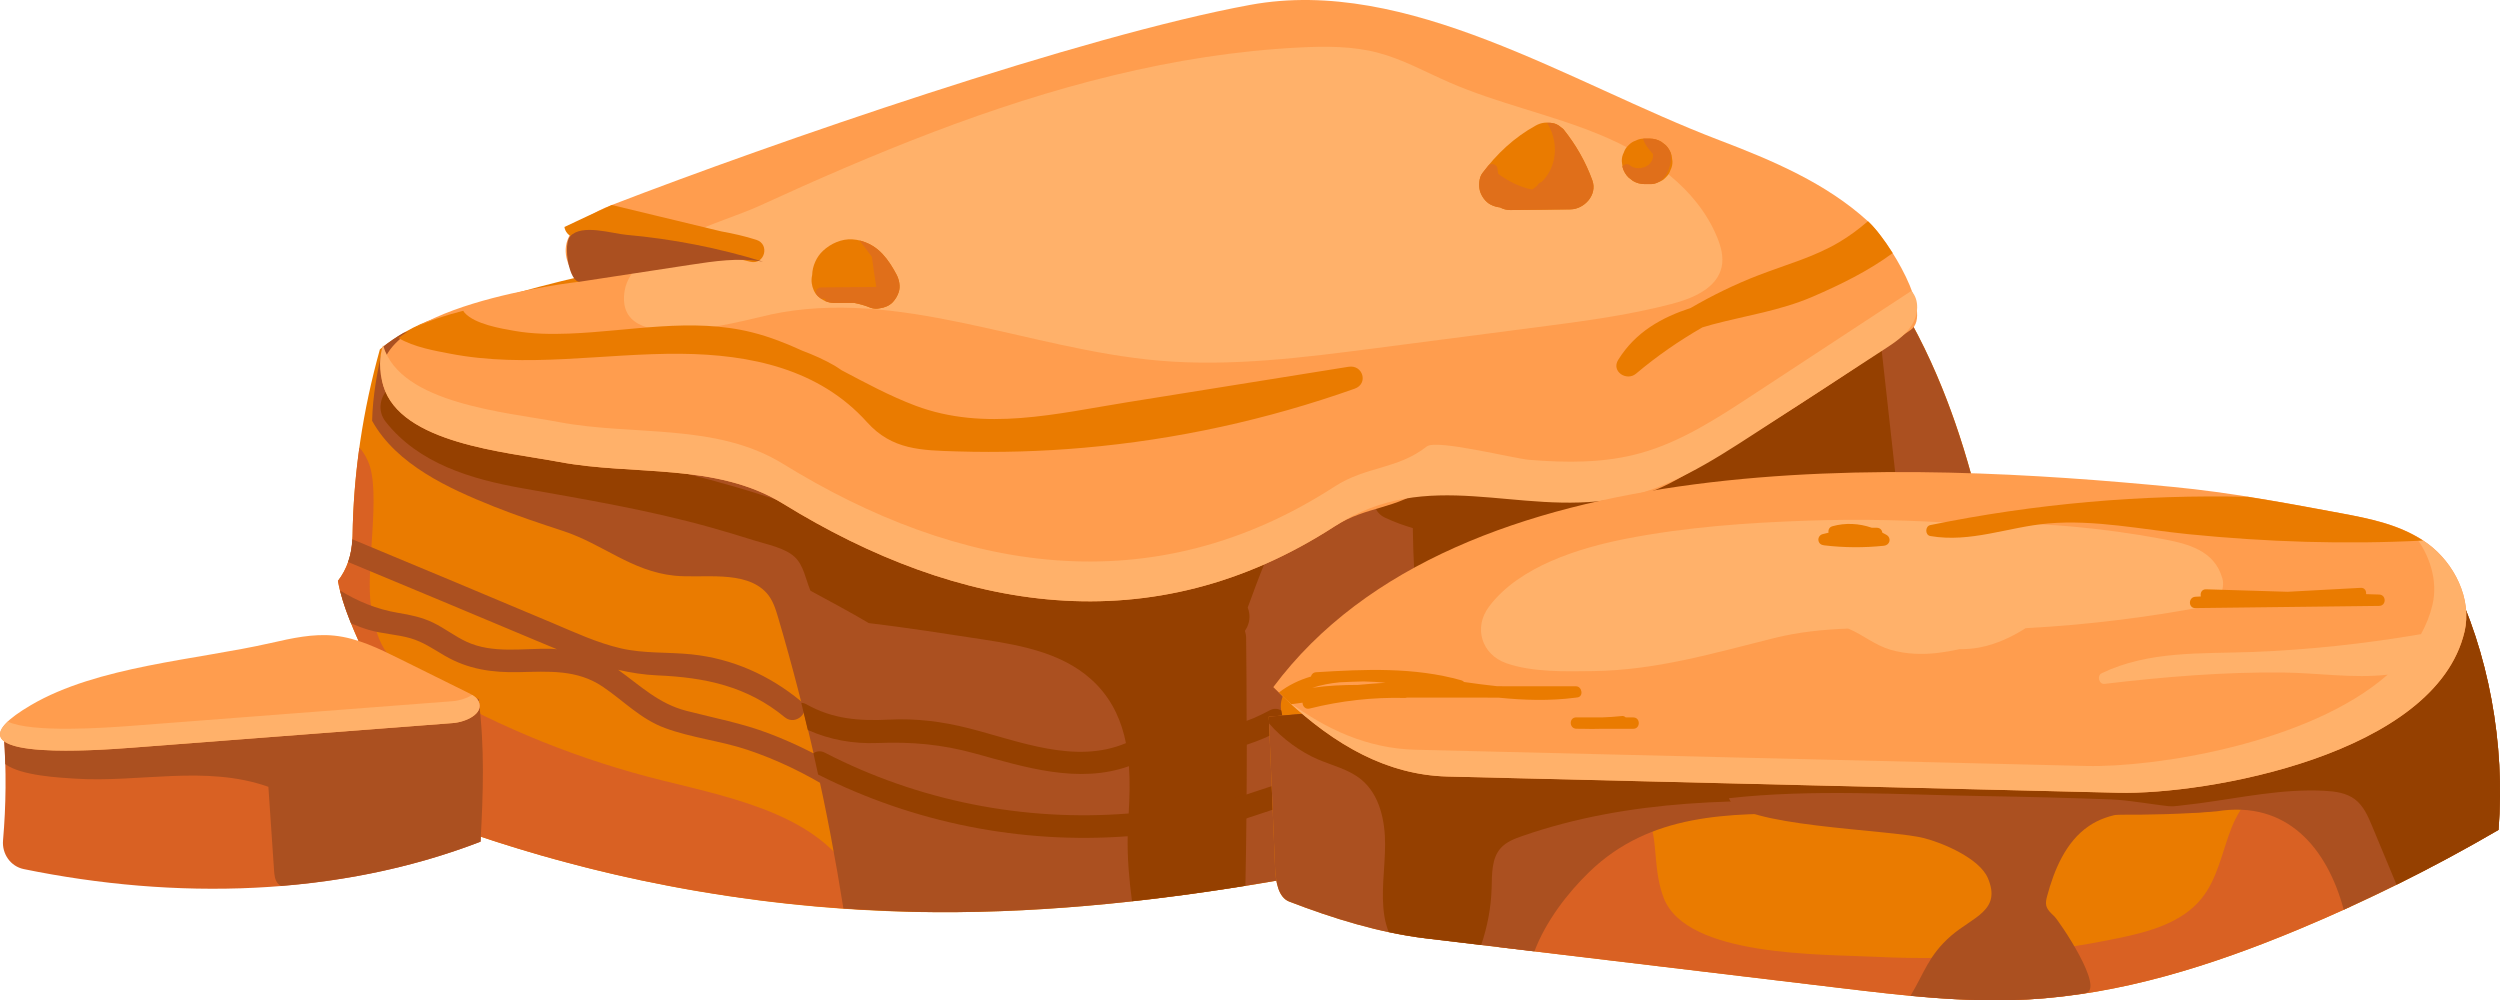 <svg xmlns="http://www.w3.org/2000/svg" width="1080" height="432.14" viewBox="0 0 1080 432.14"><g id="a"/><g id="b"><g id="c"><g id="d"><path d="M798.88 100.72c-202.78 7.31-419.39-29.61-611.1 36.88-8.6 2.98-16.61 7.58-23.67 13.33-7.27 26.21-11.42 52.77-11.79 80.66-.11 7.95-2.5 14.39-6.32 19.35 4.02 22.75 22.55 47.25 24.36 69.94-7.16 8.6 21.75 35.23 32.51 38.93 64.68 22.24 132.99 33.86 201.38 34.26 99.69.59 197.84-22.38 294.88-45.22 57.52-13.54 115.34-27.17 169.97-49.7-9.1-71.04-23.15-144.43-70.22-198.42z" fill="#ea7b00"/><path d="M370.98 383.6c-13.66-30.68-52.48-38.42-85.08-46.51-35.15-8.72-69.08-22.35-100.5-40.37-7.38-4.23-14.89-8.98-19.34-16.23-3.32-5.42-4.65-11.81-5.7-18.09-2.7-16.1 4.51-49.8-1.33-63.03-1.17-2.65-2.44-4.57-3.76-5.99-1.73 12.52-2.79 25.21-2.96 38.21-.11 7.95-2.5 14.4-6.32 19.35 4.02 22.75 22.55 47.24 24.36 69.94-7.16 8.6 21.75 35.23 32.51 38.93 55.09 18.94 112.83 30.1 171 33.26-.66-3.24-1.53-6.43-2.88-9.47z" fill="#d96123"/><path d="M364.39 332.79c-10.19-6.29-20.87-11.62-32.06-15.89-11.71-4.47-23.74-6.7-35.81-9.82-12-3.09-19.77-10.78-29.49-17.73 5.5 1.27 11.14 2.17 17.06 2.42 20.54.87 38.7 4.69 54.96 18.1 4.84 3.99 11.83-2.92 6.95-6.95-13.62-11.24-29.64-18.41-47.28-20.24-10.21-1.06-20.5-.27-30.57-2.61-10.22-2.38-19.86-6.87-29.48-10.94-28.78-12.15-57.63-24.16-86.47-36.17-.18 3.59-.78 6.88-1.83 9.83 26.9 11.2 53.82 22.38 80.67 33.7 3.22 1.36 6.4 2.69 9.57 3.99-.89-.05-1.75-.19-2.66-.2-12.1-.25-25.06 2.23-36.44-3.06-5-2.32-9.38-5.79-14.34-8.2-4.88-2.37-9.81-3.37-15.12-4.25-9.43-1.58-17.65-5.06-25.16-9.67.53 2.13 1.19 4.28 1.9 6.44.14.41.27.83.42 1.24.71 2.05 1.49 4.11 2.32 6.18.05.11.09.23.14.34 2.43 1.06 4.92 2 7.5 2.77 5.95 1.79 12.22 1.94 18.16 3.66 5.44 1.57 9.93 4.7 14.76 7.52 10.13 5.9 20.4 7.36 32.01 7.12 12.91-.26 25.13-1.27 36.35 6.33 9.04 6.13 16.29 13.92 26.76 17.8 11.53 4.26 24.03 5.53 35.72 9.44 12.85 4.3 24.97 10.21 36.49 17.32 5.39 3.33 10.33-5.16 4.96-8.48z" fill="#ab5020"/><path d="M814.09 120.51c-48.2 12.38-95.15 39.27-144.13 52.02-40.17 10.45-82.12 11.31-123.62 11.98-67.53 1.11-135.99 1.81-201.42-14.93-32.46-8.3-63.84-20.83-96.76-27.04-23.73-4.48-48.96-5.34-72.06.8l2.12-1.52c-.73.51-1.46 1.02-2.19 1.53-.58.16-1.17.3-1.76.46-3.07 1.79-6.02 3.8-8.83 5.99-2.43 10.28-4.44 21.24-4.69 31.99 10.55 19.01 33.19 29.26 52.45 36.97 9.87 3.95 19.97 7.31 30.06 10.62 17.08 5.6 29.53 17.37 47.99 19.3 12.31 1.29 30.67-2.63 39.87 7.44 2.7 2.95 3.93 6.92 5.06 10.75 12.15 41.17 21.45 83.15 28.16 125.55 13.28.92 26.58 1.56 39.89 1.63 50.31.3 100.22-5.42 149.8-14.07.51-19.81 1.03-39.62 1.54-59.43.3-11.49-5.79-14.34.83-23.74 15.13-21.44 62.74-30.12 66.38-56.1 28.07 2.46 56.68-1.32 83.14-11.01-.2 38.63 2.82 77.27 8.95 115.4 52.29-12.38 104.56-25.5 154.2-45.98-8.03-62.71-19.96-127.22-55.01-178.63z" fill="#ab5020"/><path d="M555.02 313.99c-.52-2.72-1.2-4.93-1.51-7.07-1.47-.85-3.26-.99-4.9-.1-2.13 1.15-4.3 2.2-6.51 3.18-.23.1-.25.11-.32.15-.08.03-.08.03-.29.11-.6.24-1.19.48-1.8.71-.38.15-.77.28-1.15.42-.03-11.95-.03-23.89-.21-35.84-.02-1.12-.23-2.1-.52-3.02.27-.49.59-.91.85-1.43 1.45-2.87 1.41-5.99.35-8.62 2.39-6.59 4.83-13.16 7.5-19.65 2.92-7.1-5.52-14.01-12.08-12.08-.91.27-1.84.47-2.75.73-8.01 5.33-16.09 10.53-25.25 13.84-18.28 6.6-34.64 4.02-53.44 1.33-12.33-1.76-24.5-3.83-36.54-6.3-27.69-1.16-57.09-6.72-71.69-20.89-1.72-.75-3.39-1.54-5.25-2.18-28.44-9.79-57.99-16.88-87.63-21.87-24.79-4.18-54.53-5.73-71.33-27.04-7.82-9.92-21.64 4.07-13.89 13.89 14.21 18.01 36.94 24.74 58.64 28.6 27.38 4.88 54.56 9.39 81.4 16.9 6.42 1.8 12.81 3.7 19.17 5.72 5.41 1.72 13.1 3.12 17.43 7.12 3.8 3.51 4.76 9.55 6.64 14.16.06.16.14.3.21.46 8.52 4.6 17 9.13 25.15 13.95 16.34 1.97 32.58 4.49 48.91 7 17.86 2.75 36.88 6.25 49.82 19.87 6.91 7.28 10.56 15.86 12.38 24.99-21.97 9.29-46.23-.91-67.97-6.44-11.32-2.88-22.48-4.29-34.16-3.72-12.97.64-24.37-.13-35.94-6.63-.75-.42-1.49-.6-2.19-.63.98 3.91 1.89 7.83 2.83 11.75 9.52 4.22 19.51 6.04 30.16 5.62 14.66-.58 27.7.57 41.91 4.48 21.83 6.01 44.82 13.3 66.66 5.53.48 6.77.27 13.67-.12 20.43-45.14 3.62-90.86-5.41-131.32-26.3-1.82-.94-3.53-.61-4.88.26.7 3.07 1.37 6.14 2.04 9.22 41.47 20.93 87.75 30.08 133.73 26.66-.19 9.44.64 18.75 1.86 28.05 16.32-1.79 32.6-4.01 48.84-6.62.05.0.11-.02.16-.03.42-20.31.58-40.63.6-60.95 5.16-1.7 10.18-3.83 14.96-6.41.58-.32 1.07-.77 1.45-1.31z" fill="#954000"/><path d="M722.91 225.68c.67.07 2.09.5 2.91.57.02.72.22 1.75.22 1.82-.16 4.27.62 8.79.92 13.04l1.84 26.08c.51 7.19 7.19 10.27 12.62 9.22.04 3.31.08 6.62.3 9.94.81 12.5 19.65 12.77 19.64.0v-1.86c4.83 5.85 16.21 3.35 17.47-6.3.15-1.17.23-2.34.38-3.51 4.03.4 8.03-1.58 9.26-6.83 2.7-1.39 4.72-4.15 4.79-8.38.08-4.57.15-9.14.23-13.71.66 6.83 1.21 13.68 1.55 20.56.25 4.97 3.31 7.96 6.94 9.02.25.95.51 1.91.76 2.86 2.36 8.91 17.14 9.8 18.94.0 3.84-20.87.64-41.67-1.67-62.52-2.42-21.81-4.83-43.62-7.25-65.44-.58-5.27-4.1-9.82-9.82-9.82-4.44.0-8.91 3.47-9.71 7.92-4.42-6.37-14.86-5.03-17.25 2.45-5.82-1.91-12.97.92-12.51 8.84.06 1.06.05 2.12.11 3.18-1.02.28-1.98.72-2.86 1.29-3.25-9.03-19.02-7.92-19.02 3.45.0 4.55.0 9.11.0 13.66-3.25.15-6.54 1.67-7.88 4.71-4.05 9.16-17.18 10.61-25.97 11.96-11.7 1.8-23.67 1.81-35.47 1.72-14.02-.1-28.12-.39-42.05.75-2.49-.68-5.27-.39-7.63.8-7.42.93-14.79 2.31-22.06 4.51-7.47 2.27-10.37 14.17-2.35 17.95 3.98 1.88 8 3.34 12.04 4.52.34 25.06 2.64 50.04 6.95 74.75.8 4.58 4.27 6.75 8.05 6.98-.06 5.07 4.94 9.33 9.8 9.33 5.66.0 9.41-4.51 9.82-9.82 2.01-25.88.85-51.91-3.31-77.5 13.15-.25 26.45-2.21 39.75-4.08 13.66-1.92 27.73-3.66 41.52-2.13z" fill="#954000"/><path d="M1.68 317.5c1.08 15.16.95 30.4-.37 45.54-.51 5.83 3.24 11.24 8.97 12.41 65.23 13.37 135.39 12.04 197.32-11.85 1.15-20.8 1.85-41.03-.87-61.69-48.14-2.4-96.22 8.23-144.19 12.94-20.98 2.06-40.08 6.19-60.86 2.64z" fill="#d96123"/><path d="M825.46 142.5c-31.74 22.16-64.33 43.09-97.68 62.74-8.52 5.02-17.52 9.25-27.36 10.26-27.82 2.85-56.47-.76-84.04-5.44-12.65 9.96-26.21 8.5-39.73 17.26-79.24 51.33-162.56 37.02-238.44-9.78-28.77-17.75-64.78-11.96-96.6-17.98-22.95-4.34-68.65-7.89-76.04-32.97-10.16-34.48 85-44.91 85-44.91.0.0-20.79-19.8 13.74-33.13C333.37 61.91 467.38 15.44 540.18 2.09c67.94-12.46 137.87 33.81 202.42 58.41 23.03 8.78 46.31 18.59 64.5 35.23 8.91 8.16 28.26 39.86 18.36 46.78z" fill="#ff9d4e"/><path d="M825.7 125.67c-22.91 15.03-45.83 30.07-68.74 45.1-15.22 9.98-30.75 20.12-48.29 24.99-15.68 4.36-32.05 4.19-48.14 2.88-6.56-.54-40.02-9.02-44.15-5.77-12.65 9.95-26.21 8.5-39.73 17.26-79.24 51.32-162.56 37.02-238.44-9.78-28.77-17.75-64.78-11.96-96.6-17.98-22.95-4.34-68.65-7.89-76.04-32.97-.04-.14-.04-.26-.08-.4-1.68 5.2-1.86 11.02.08 17.59 7.39 25.08 53.09 28.63 76.04 32.97 31.82 6.02 67.83.23 96.6 17.98 75.87 46.8 159.19 61.11 238.44 9.78 40.48-26.21 78.59-4.34 121.73-11.83 21.76-3.78 40.95-16.08 59.47-28.11 18.68-12.14 37.37-24.28 56.05-36.41 4.48-2.91 9.09-5.95 11.96-10.46 2.87-4.5 3.48-10.91-.17-14.84z" fill="#ffb16a"/><path d="M332.6 135.93c55.53-11.93 111.45 14.96 168.03 19.86 31.2 2.7 62.54-1.34 93.59-5.37 23.38-3.04 46.75-6.07 70.13-9.11 19.49-2.53 39.04-5.07 58.04-10.07 9.08-2.39 19.41-6.79 21.37-15.97.92-4.3-.3-8.77-1.98-12.83-8.76-21.26-29.34-35.43-50.59-44.22-21.25-8.8-44.06-13.46-65.14-22.65-10.2-4.45-20.02-9.97-30.79-12.79-10.97-2.88-22.49-2.84-33.82-2.27-54.39 2.72-107.39 17.21-158.09 36.46-25.64 9.74-50.8 20.71-75.72 32.15-15.07 6.91-54.56 16.89-57.78 36.44-4.8 29.13 49.4 13.26 62.76 10.4z" fill="#ffb16a"/><g><path d="M807.11 95.72c-.05-.05-.11-.09-.17-.14-3.88 3.35-8.01 6.43-12.47 9.07-10.84 6.41-22.93 9.69-34.61 14.18-10.25 3.94-20.06 8.74-29.48 14.21-12.47 4.1-23.78 10.28-31.32 22.43-3.1 5 3.64 9.38 7.71 5.95 8.99-7.58 18.59-14.21 28.66-19.99 1.45-.45 2.9-.87 4.35-1.26 14.61-3.87 29.33-5.98 43.31-12.01 11.83-5.1 24.14-11.13 34.55-18.82-3.71-5.91-7.67-11-10.54-13.63z" fill="#ea7b00"/><path d="M189.07 137.4c-.9.04-.39.08.0.0h0z" fill="#ea7b00"/><path d="M247.44 102.28c20.3 3.96 41.3 3.47 61.59 7.16 5.04 1.21 10.07 2.43 15.11 3.64 6.16 1.49 8.62-7.54 2.61-9.47-4.99-1.6-10.06-2.73-15.16-3.65-8.92-2.15-17.83-4.3-26.75-6.45-6.85-1.65-13.69-3.3-20.53-4.95-6.85 3.1-13.69 6.25-20.48 9.49.25 1.94 1.79 3.87 3.61 4.23z" fill="#ea7b00"/><path d="M582.61 158.44c-31.85 5.11-63.7 10.22-95.55 15.32-30.5 4.89-61.63 12.78-91.6 1.49-11.03-4.16-21.43-9.79-31.88-15.3-.99-.63-1.94-1.36-2.95-1.94-4.46-2.58-9.18-4.68-14-6.49-6.97-3.19-14.1-6.01-21.62-7.91-26.12-6.59-52.76-.5-79.13.5-7.82.29-15.73.2-23.46-1.14-6.17-1.07-17.21-2.94-21.63-7.76-.28-.3-.45-.63-.68-.95-3.72.95-7.34 1.98-10.76 3.14h0c-6.8 2.3-12.78 5.08-17.17 8.63 6.65 4.01 16.3 5.6 22.05 6.72 33.16 6.46 66.6-.21 99.95.09 29.93.27 59.66 6.5 80.38 29.55 10.81 12.02 23.42 12.15 38.78 12.62 18.28.56 36.58.03 54.79-1.57 39.95-3.5 79.29-12.12 117.08-25.52 6.04-2.14 3.58-10.46-2.61-9.47z" fill="#ea7b00"/></g><path d="M250.57 121.68c15.83-2.42 31.66-4.84 47.49-7.26 10.46-1.6 21.14-3.2 31.57-1.39-19.21-5.92-39.05-9.81-59.07-11.59-6.26-.56-19.19-4.82-24.24.61-3.26 3.5-.43 20.35 4.26 19.63z" fill="#ab5020"/><path d="M561.36 341.08c-.79-2.43-3.43-4.29-6.04-3.43l-28.11 9.28c-2.43.8-4.27 3.43-3.43 6.04.79 2.43 3.43 4.29 6.04 3.43 9.37-3.09 18.74-6.19 28.11-9.28 2.43-.8 4.28-3.43 3.43-6.04z" fill="#954000"/><path d="M206.73 301.91c-11.29-.56-22.57-.36-33.85.26-.64.22-1.29.46-1.93.67-37.22 12.64-76.84 14.04-116.38 12.88-17.63 2.09-34.23 4.74-52.01 1.88-.3.2-.57.41-.84.63.27 3.95.45 7.9.55 11.86 6.86 5.1 23.89 5.86 29.78 6.26 27.87 1.89 56.8-6.04 83.89 3.55.82 12.03 1.63 24.05 2.45 36.08.14 2.04.34 4.24 1.71 5.76.37.42.82.72 1.29.98 29.59-2.4 58.71-8.51 86.21-19.12 1.15-20.8 1.85-41.03-.87-61.69z" fill="#ab5020"/><path d="M116.95 277.79c9.05-2.07 18.29-4.15 27.52-3.19 9.96 1.04 19.18 5.56 28.16 10.01 9.83 4.87 19.67 9.74 29.5 14.61 1.84.91 3.81 1.95 4.65 3.82 2.37 5.23-5.47 8.88-11.19 9.32-46.29 3.55-92.59 7.11-138.88 10.66-17.9 1.37-84.92 6-43.36-18.4 28.83-16.92 71.59-19.52 103.59-26.84z" fill="#ff9d4e"/><path d="M203.94 300.21c-2.36 1.52-5.58 2.49-8.34 2.7-46.29 3.55-92.59 7.11-138.88 10.66-11.46.88-43.01 3.08-53.36-1.84-17.17 16.29 37.45 12.52 53.36 11.3 46.29-3.56 92.59-7.11 138.88-10.66 5.72-.44 13.56-4.09 11.19-9.32-.57-1.25-1.65-2.12-2.85-2.84z" fill="#ffb16a"/><g><path d="M687.93 78.01c-2.99-8.22-7.13-15.42-12.57-22.24l-1.99-1.54c-1.13-.72-2.34-1.11-3.65-1.17-2.21-.3-4.28.07-6.26 1.17-9.25 5.08-16.89 12.21-23.13 20.65-1.42 1.92-1.6 5.37-.99 7.57.63 2.28 2.39 4.75 4.51 5.87 1.28.68 2.71 1.12 4.16 1.28 1.33.71 2.83 1.15 4.48 1.13l25.96-.29c5.95-.07 11.7-6.29 9.47-12.43z" fill="#ea7b00"/><path d="M722.15 67.09c-.47-1.66-1.31-3.11-2.53-4.33l-1.99-1.54c-1.53-.89-3.18-1.34-4.96-1.34h-2.23c-1.35-.05-2.61.23-3.78.85-1.22.4-2.27 1.07-3.16 2.03-.96.89-1.63 1.94-2.03 3.16-.62 1.17-.9 2.43-.85 3.78.12.87.23 1.74.35 2.61.47 1.66 1.31 3.11 2.53 4.33.66.51 1.32 1.02 1.99 1.54 1.53.89 3.18 1.33 4.96 1.34h2.23c1.35.05 2.61-.23 3.78-.85 1.22-.4 2.27-1.07 3.16-2.03.96-.89 1.63-1.94 2.03-3.16.61-1.17.9-2.43.85-3.78-.12-.87-.23-1.74-.35-2.61z" fill="#ea7b00"/><path d="M687.93 78.01c-2.99-8.22-7.13-15.42-12.57-22.24l-1.99-1.54c-1.13-.72-2.34-1.11-3.65-1.17-.47-.06-.92.03-1.38.03 3.96 6.3 4.62 14.51.97 21.13-.92 1.67-2.1 3.16-3.43 4.49-.06.02-.13.0-.19.03-.77.24-1.27.74-1.53 1.35-.75.6-1.44 1.28-2.26 1.77-5.26-.95-10.28-3.55-14.64-6.76-.14-.65-.27-1.3-.3-1.99-.08-2-2.26-2.74-3.67-1.87-1 1.21-2.03 2.38-2.97 3.65-1.42 1.92-1.6 5.37-.99 7.57.63 2.28 2.39 4.75 4.51 5.87 1.28.68 2.71 1.12 4.16 1.28 1.33.71 2.83 1.15 4.48 1.13l25.96-.29c5.95-.07 11.7-6.29 9.47-12.43z" fill="#e06f1a"/><path d="M721.69 65.98c-.49-1.19-1.13-2.29-2.06-3.23l-1.99-1.54c-1.53-.89-3.18-1.34-4.96-1.34h-2.23c-.22.0-.43.05-.65.06.73 2.53 2.46 4.52 4.15 6.48.05.06.1.12.15.18.0.34.01.67-.01 1.01-.02.09-.07.45-.08.52-.06.27-.13.54-.22.8.0.03-.15.35-.17.4-.11.21-.22.42-.34.62-.05.08-.51.68-.26.39-.16.18-.32.36-.49.53-.17.17-.35.33-.54.48.31-.25-.41.26-.49.31-.21.12-.42.23-.64.35-.1.05-.13.08-.15.09-.02.0-.05.01-.15.05-.54.19-1.08.33-1.64.45-.1.02-.13.03-.16.04-.02.0-.05.0-.16.0-.32.0-.65.03-.97.02-.19.0-.39-.02-.58-.04-.05-.01-.42-.07-.44-.07-1.14-.25-1.61-.45-2.67-1.27-.92-.71-2.29-.28-3.04.53.02.17.05.35.07.52.47 1.66 1.31 3.11 2.53 4.33.66.51 1.32 1.02 1.99 1.54 1.53.89 3.18 1.33 4.96 1.34h2.23c1.35.05 2.61-.23 3.78-.85.01.0.03-.01.04-.02.56-.34 1.12-.69 1.64-1.16.77-.69 1.4-1.54 1.92-2.46.02-.03.04-.07.06-.1.34-.61.6-1.24.79-1.9.91-2.22 1.17-4.65.76-7.06z" fill="#e06f1a"/></g><g><path d="M387.26 118.56c-1.69-3.19-3.6-6.27-6.08-8.91-3.4-3.63-7.96-5.92-12.92-6.25-4.66-.31-9.36 1.81-12.72 4.94-2.76 2.56-4.6 6.55-4.68 10.46-.26 1.14-.36 2.31-.19 3.55.28 2.06 1.12 4.19 2.7 5.64 1.92 1.76 4.29 2.89 6.95 2.88 2.86-.01 5.72-.03 8.58-.04 2.37.46 4.7 1.09 6.93 2.02.12.05.23.1.35.15 1.31.41 2.61.47 3.92.18 2.06-.28 4.19-1.12 5.64-2.7 1.15-1.25 2-2.71 2.53-4.33.8-2.46.18-5.36-.99-7.57z" fill="#ea7b00"/><path d="M381.18 109.65c-2.69-2.88-6.13-4.86-9.91-5.75 1.83 2.33 3.66 4.65 5.38 7.07.57 4.34 1.21 8.67 1.91 12.99-7.94.07-15.89.14-23.83.2-1.56.01-2.34 1.21-2.36 2.42.32.48.57 1.01 1 1.4.44.4.9.76 1.38 1.09.62.0 1.25-.01 1.87-.02-.14.3-.2.63-.21.95 1.21.54 2.51.86 3.9.86 2.86-.01 5.72-.03 8.58-.04 2.37.46 4.7 1.09 6.93 2.02.12.05.23.1.35.15 1.31.41 2.61.47 3.92.18 2.06-.28 4.19-1.12 5.64-2.7 1.15-1.25 2-2.71 2.53-4.33.8-2.46.18-5.36-.99-7.57-1.69-3.19-3.6-6.27-6.08-8.91z" fill="#e06f1a"/></g><g><g><path d="M548.13 309.64c.9 21.74 1.8 43.48 2.7 65.21.24 5.74 1.29 12.77 6.12 14.63 18.96 7.3 39.01 13.5 58.94 15.89 59.51 7.13 119.02 14.25 178.54 21.38 27.11 3.25 54.36 6.5 81.6 5.02 40.14-2.18 79.33-14.6 117.01-30.3 29.53-12.3 58.38-26.66 86.33-42.97 2.93-36.94-4.24-76.8-20.38-109.14-52.65 22.41-115.66 24.54-171.78 29.4-112.1 9.7-226.97 21.18-339.07 30.87z" fill="#ea7b00"/><path d="M1015.47 391.65c.03-7.75-1.22-15.5-2.82-23.1-3.02-14.31-10.7-31.45-25.33-31.5-11.08-.04-19.32 10.41-23.37 20.73-4.05 10.32-5.95 21.82-12.93 30.43-8.33 10.26-22.05 14.16-34.98 16.88-34.6 7.27-70.14 10.02-105.45 8.26-23.64-1.18-82 .11-91.87-25.44-8.53-22.06 5.58-49.11-33.71-28.65-19.26 10.03-29.57 30.14-37.35 49.91 48.93 5.86 97.85 11.72 146.77 17.58 27.11 3.25 54.36 6.5 81.6 5.02 40.14-2.18 79.33-14.6 117.01-30.3 7.53-3.14 15.01-6.41 22.45-9.82z" fill="#d96123"/><path d="M1058.98 249.36c-17.2 7.32-35.51 12.45-54.32 16.25-31.84 13.46-66.15 21.55-100.51 26.23-51.8 7.06-104.26 7.14-156.42 10.49-42.96 2.76-86.91 7.62-129.04 1-23.59 2.15-47.16 4.28-70.56 6.31.9 21.74 1.8 43.47 2.7 65.21.24 5.74 1.29 12.77 6.12 14.63 18.96 7.3 39.01 13.5 58.94 15.89l46.97 5.63c4.91-13 14.37-25.3 23.76-34.37 26.24-25.35 60.09-25.39 94.2-25.08.76.0 1.48.08 2.21.13 57.54-5.35 116.59 3.64 174.55-1.19 30.48-4.93 47.77 15.97 54.91 42.49 22.76-10.29 45.09-21.77 66.87-34.47 2.94-36.94-4.24-76.8-20.38-109.13z" fill="#ab5020"/><path d="M1058.98 249.36c-29.11 12.39-61.38 18.57-93.91 22.45-3.63 2.31-7.31 4.51-11.07 6.55-27.66 14.99-59.21 21.1-90.4 25.21-60.29 7.94-121.23 9.14-182.03 10.33-30.11.59-60.41 1.16-90.14-3.62-4.89-.79-9.82-1.78-14.56-3.22-9.57.85-19.21 1.74-28.73 2.57.04.98.08 1.95.12 2.92 5.77 6.73 13.87 12.38 20.77 15.37 6.44 2.79 13.59 4.38 19.01 8.83 8 6.57 10.36 17.84 10.32 28.19-.04 10.35-1.94 20.77-.29 30.99.37 2.26 1.01 4.52 1.83 6.71 5.33 1.13 10.67 2.08 16 2.72 7.99.96 15.99 1.91 23.98 2.87 2.69-7.94 4.28-16.26 4.51-24.65.17-6.02-.08-12.72 3.93-17.21 2.39-2.67 5.9-4.02 9.29-5.2 92.72-32.17 195.33-1.07 292.6-14.16 17.98-2.42 35.94-6.36 54.05-5.38 4.58.25 9.38.9 13.04 3.66 3.73 2.8 5.68 7.31 7.47 11.62 3.51 8.43 7.02 16.86 10.53 25.29 14.91-7.38 29.62-15.27 44.07-23.7 2.94-36.94-4.24-76.8-20.38-109.13z" fill="#954000"/><path d="M915.12 342.46c37.94.92 136.99-16.39 149.55-69.52 3.41-14.41-4.64-29.76-15.72-37.95-11.08-8.19-24.59-10.82-37.66-13.27-24-4.5-48.03-9-72.28-11.34-113.3-10.95-308.9-20.94-388.94 86.45 21.77 21.88 46.17 37.92 75.35 38.62 96.57 2.34 193.14 4.67 289.7 7.01z" fill="#ff9d4e"/><path d="M1048.94 234.99c-1.88-1.39-3.85-2.57-5.85-3.66 6.52 8.39 10.22 19.44 7.72 30.03-1.05 4.45-2.76 8.63-4.94 12.59-24.16 4.14-48.54 6.8-73.04 7.71-21.97.82-44.58-.6-64.92 9.19-2.12 1.02-1.17 4.86 1.24 4.58 25.67-3.03 51.48-5.2 77.35-4.9 14.54.16 30.2 2.63 44.97.93-33.92 29.79-100.64 40.15-130.23 39.44-96.57-2.34-193.14-4.67-289.7-7.01-20.55-.5-38.69-8.69-55.24-21.08 20.18 18.74 42.66 32.02 69.1 32.66 96.57 2.34 193.14 4.67 289.7 7.01 37.94.92 136.99-16.39 149.55-69.52 3.4-14.41-4.64-29.76-15.72-37.95z" fill="#ffb16a"/><path d="M960.03 249.78c-3.38-11.91-14.66-14.84-25.51-16.87-13.19-2.48-26.53-4.3-39.9-5.48-15.37-1.35-30.79-1.67-46.18-1.17-22.38-1.61-44.84-2.11-67.27-1.35-26.18.88-52.8 2.76-78.55 7.79-20.34 3.98-46.38 11.94-59.4 29.41-6.79 9.11-3.11 20.65 7.49 24.39 11.3 3.99 25.7 3.56 37.53 3.41 27.22-.35 52.04-7.74 78.17-14.26 10.52-2.62 21.19-3.71 31.93-4.11.18.07.37.11.54.19 6.22 2.72 11.21 7.04 17.9 8.98 6.62 1.92 13.69 2.15 20.49 1.33 2.79-.34 5.97-.86 9.25-1.62 2.8.06 5.7-.15 8.76-.74 7.07-1.37 13.69-4.41 19.78-8.3 26.22-1.41 52.33-4.59 78.13-9.5 5.19-.99 8.22-7.3 6.86-12.08z" fill="#ffb16a"/><path d="M815.15 231.18c-.61-.42-1.31-.67-1.95-1.04-.16-1.08-.9-2.08-2.3-2.15-.77-.04-1.54.0-2.31-.01-5.44-1.9-11.42-2.21-17-.64-1.42.4-1.87 1.65-1.66 2.78-.87.22-1.75.39-2.61.64-1.17.33-1.94 1.49-1.76 2.69.2 1.3 1.16 1.98 2.41 2.13 8.61 1.03 17.3 1.09 25.93.18 2.43-.26 3.33-3.13 1.24-4.58z" fill="#ea7b00"/><g><path d="M948.41 262.69c26.46-.31 52.93-.63 79.39-.94 3.17-.04 3.16-4.82.0-4.91-1.89-.06-3.78-.11-5.66-.17.19-1.36-.55-2.82-2.3-2.72-10.52.57-21.05 1.13-31.57 1.7-11.75-.36-23.5-.71-35.25-1.07-1.89-.06-2.62 1.66-2.25 3.09-.78.04-1.57.08-2.36.13-3.13.17-3.18 4.95.0 4.91z" fill="#ea7b00"/><path d="M680.56 301.38h.23v-.02c.22-.03.43-.04.65-.07 2.79-.39 2.04-4.82-.65-4.82-11.32.0-22.64-.01-33.95-.02-4.8-.52-9.59-1.13-14.38-1.83-.28-.31-.62-.58-1.11-.72-20.52-5.78-41.74-4.79-62.79-3.5-1.25.08-1.98.9-2.24 1.86-4.99 1.46-9.66 3.7-13.82 6.89 1.76 1.72 3.52 3.45 5.32 5.08 1.63-.23 3.25-.46 4.88-.68-.01 1.47 1.18 3.01 3.03 2.55 13.49-3.4 27.32-4.93 41.22-4.59.32.0.59-.07.85-.15 3.2.0 6.4.0 9.61.0 9.97.0 19.93.01 29.9.02 11.03 1.12 22.09 1.47 33.26.02zm-94.02-5.5c-6.61.0-13.18.32-19.59 1.24 3.77-1.22 7.74-1.98 11.82-2.37 3.46-.17 6.91-.3 10.37-.37 3.17.07 6.33.27 9.45.56-4.02.26-8.04.58-12.05.95z" fill="#ea7b00"/><path d="M702.33 309.94c-.43-.41-.98-.69-1.59-.62-2.92.32-5.85.5-8.78.61l-11.03-.02c-3.18.0-3.14 4.76.0 4.91.28.01.56.0.84.0.04.0.06.02.09.02h1.86c2.7.07 5.41.1 8.11.0h13.75c3.16.0 3.17-4.91.0-4.91h-3.26z" fill="#ea7b00"/><path d="M1046.7 233.51c-10.64-6.99-23.21-9.5-35.43-11.79-13.36-2.5-26.73-4.96-40.13-7.09-46-1.07-92.03 2.95-137.23 12.2-2.3.47-2.38 4.32.0 4.74 17.43 3 33.66-3.93 50.84-5.43 20.17-1.76 40.64 2.63 60.65 4.63 33.67 3.37 67.53 4.49 101.3 2.75z" fill="#ea7b00"/></g></g><path d="M912.43 345.36c-18.45-.67-36.92-1.16-55.38-1.45-36.16-.57-74.23-3.15-110.15.92 4.22 12.3 68.93 13.37 84.21 17.22 8.27 2.09 23.99 8.79 27.63 17.25 6.07 14.11-6.45 16.74-15.96 25.03-9.62 8.39-11.5 16.01-17.47 25.88 16.84 1.59 33.81 2.48 50.72 1.56 8.29-.45 16.53-1.43 24.73-2.69 9.1-1.4-11.31-31.36-13.33-33.26-1.44-1.36-3.04-2.76-3.46-4.69-.28-1.31.03-2.67.38-3.96 3-11.24 8.02-23.5 18-30.29 17.89-12.18 43.3-.94 63.38-9.03-12.16 4.9-39.83-1.98-53.29-2.47z" fill="#ab5020"/></g></g></g></g></svg>